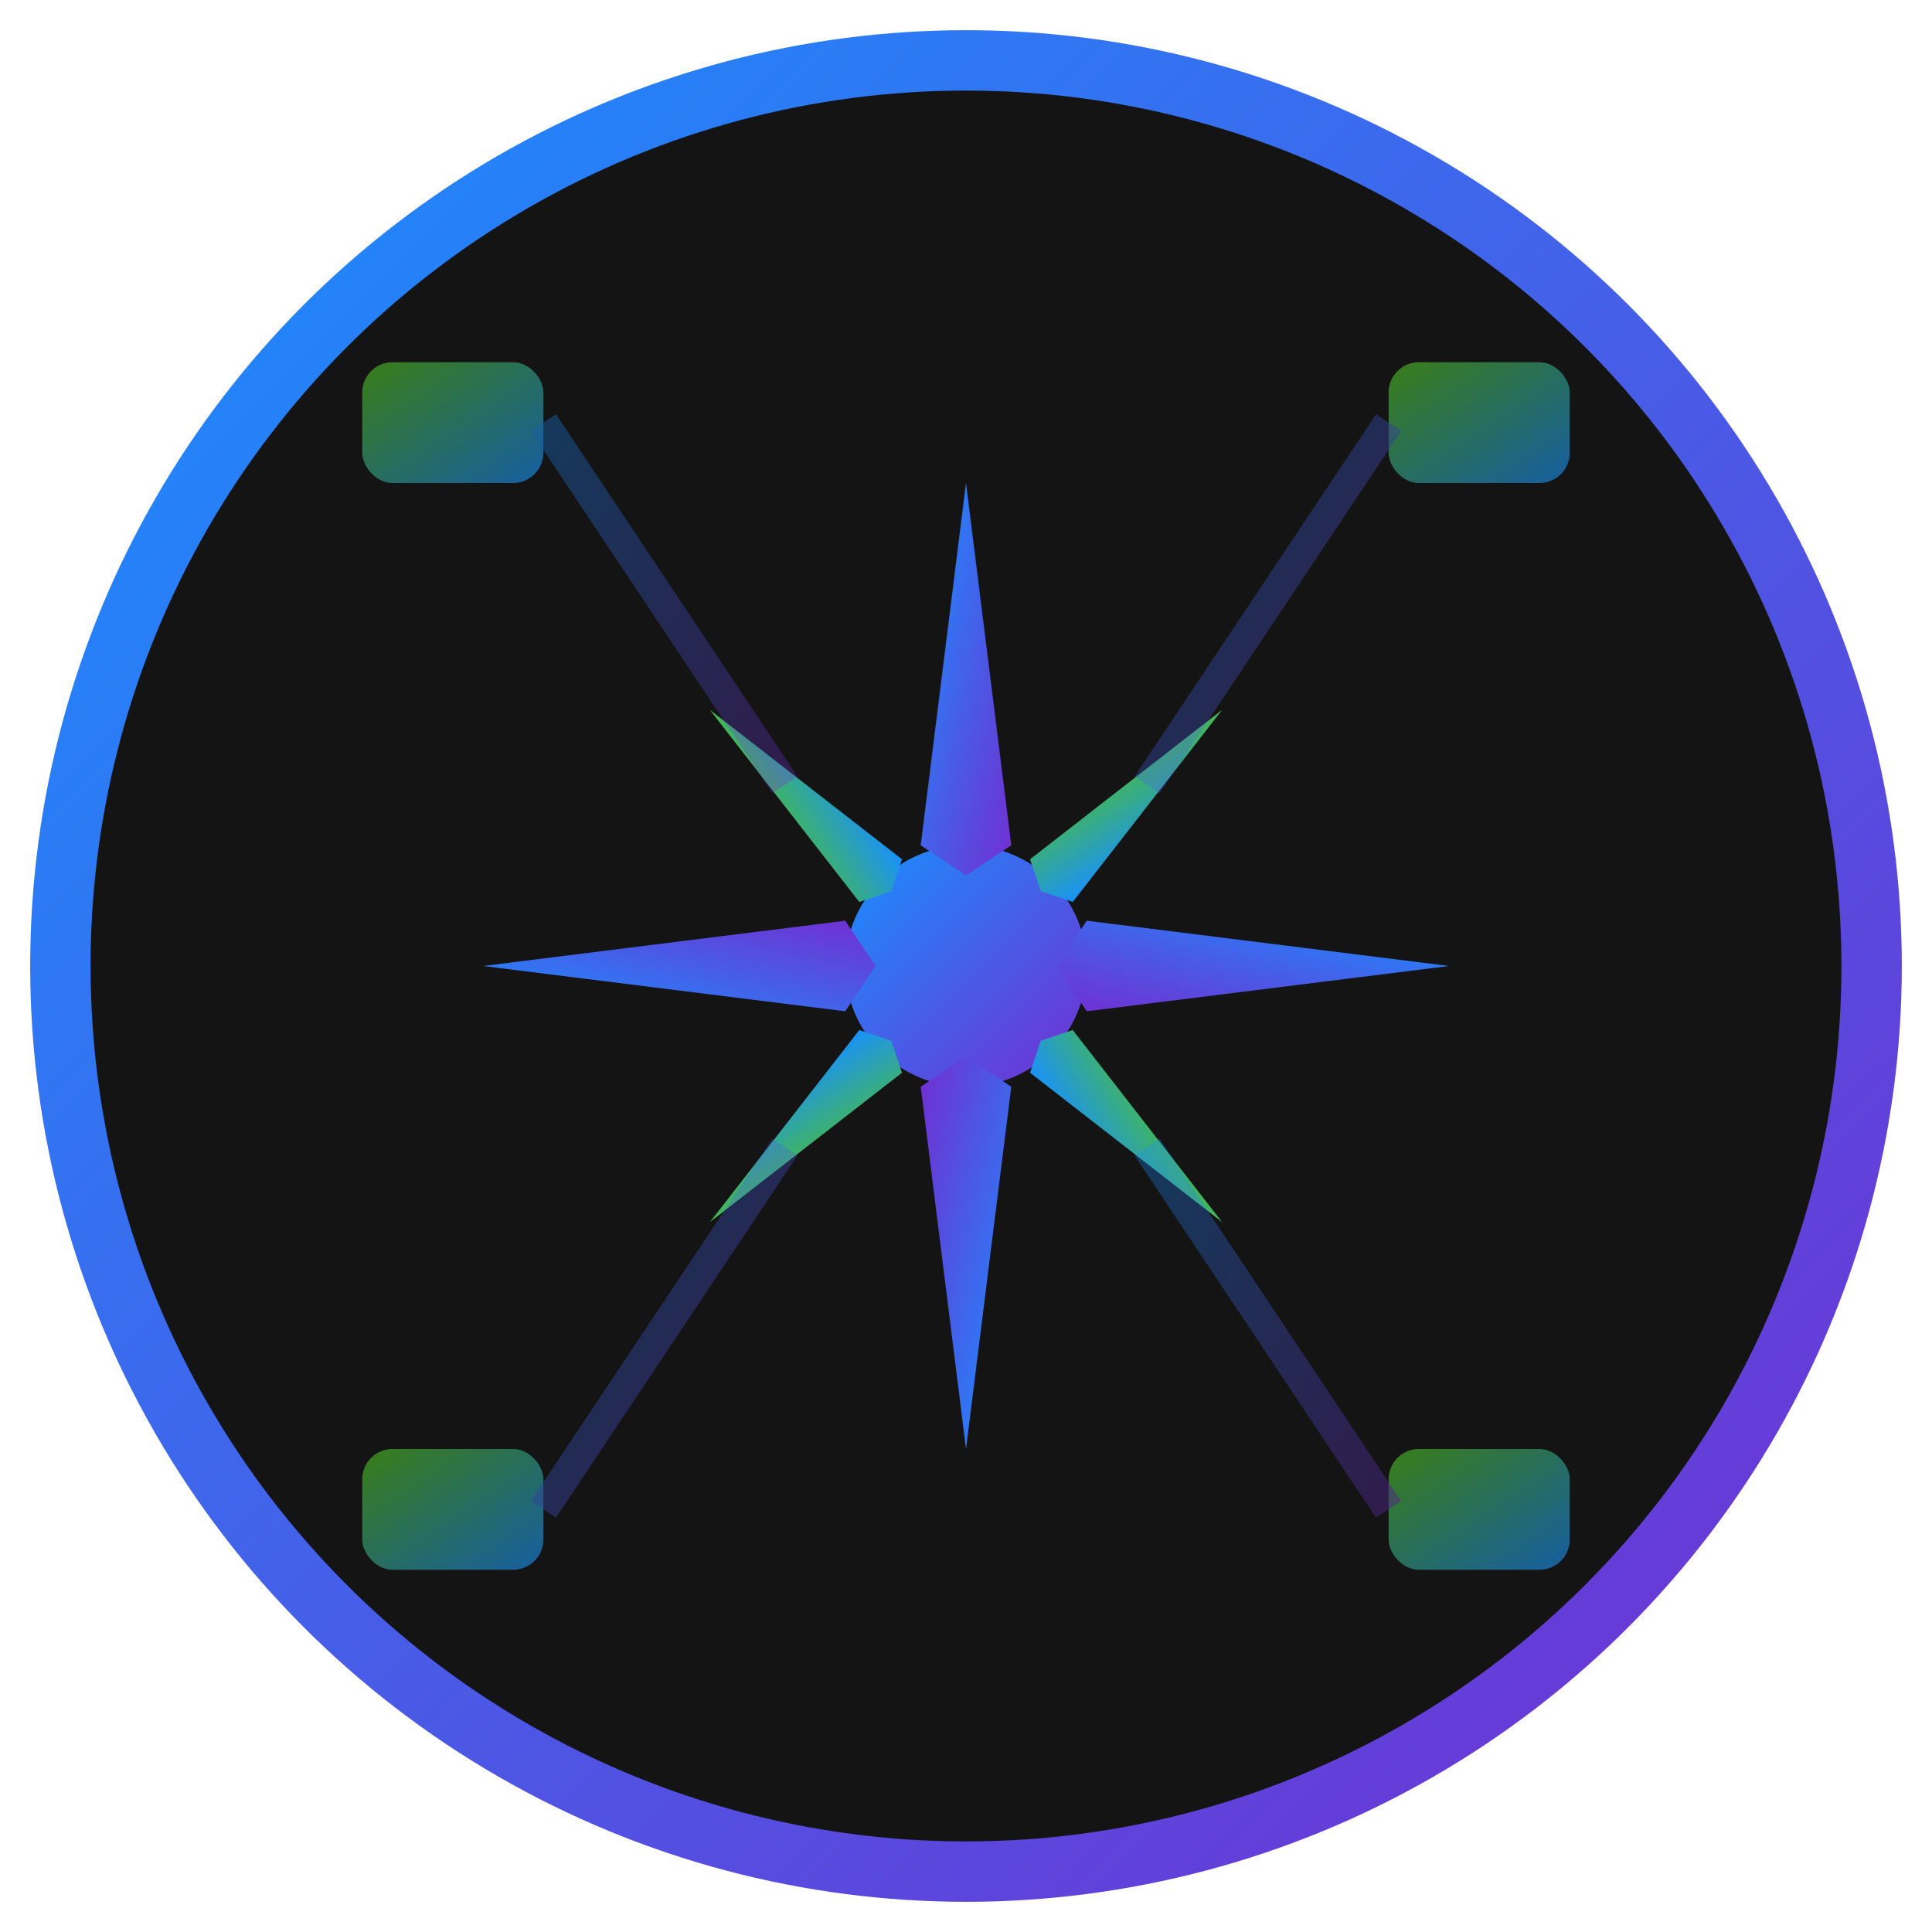 <svg width="64" height="64" viewBox="0 0 64 64" xmlns="http://www.w3.org/2000/svg">
  <defs>
    <linearGradient id="iconGradient" x1="0%" y1="0%" x2="100%" y2="100%">
      <stop offset="0%" style="stop-color:#1890ff;stop-opacity:1" />
      <stop offset="100%" style="stop-color:#722ed1;stop-opacity:1" />
    </linearGradient>
    
    <linearGradient id="accentGradient" x1="0%" y1="0%" x2="100%" y2="100%">
      <stop offset="0%" style="stop-color:#52c41a;stop-opacity:1" />
      <stop offset="100%" style="stop-color:#1890ff;stop-opacity:1" />
    </linearGradient>
    
    <filter id="iconGlow">
      <feGaussianBlur stdDeviation="1.5" result="coloredBlur"/>
      <feMerge> 
        <feMergeNode in="coloredBlur"/>
        <feMergeNode in="SourceGraphic"/>
      </feMerge>
    </filter>
  </defs>
  
  <!-- Background circle -->
  <circle cx="32" cy="32" r="30" fill="#141414" stroke="url(#iconGradient)" stroke-width="2"/>
  
  <!-- Nova star -->
  <g transform="translate(32,32)" filter="url(#iconGlow)">
    <!-- Central core -->
    <circle cx="0" cy="0" r="4" fill="url(#iconGradient)"/>
    
    <!-- Main rays -->
    <path d="M 0,-16 L 1.5,-4 L 0,-3 L -1.5,-4 Z" fill="url(#iconGradient)" transform="rotate(0)"/>
    <path d="M 0,-16 L 1.5,-4 L 0,-3 L -1.5,-4 Z" fill="url(#iconGradient)" transform="rotate(90)"/>
    <path d="M 0,-16 L 1.5,-4 L 0,-3 L -1.5,-4 Z" fill="url(#iconGradient)" transform="rotate(180)"/>
    <path d="M 0,-16 L 1.5,-4 L 0,-3 L -1.5,-4 Z" fill="url(#iconGradient)" transform="rotate(270)"/>
    
    <!-- Secondary rays -->
    <path d="M 0,-12 L 1,-4 L 0,-3.5 L -1,-4 Z" fill="url(#accentGradient)" transform="rotate(45)"/>
    <path d="M 0,-12 L 1,-4 L 0,-3.5 L -1,-4 Z" fill="url(#accentGradient)" transform="rotate(135)"/>
    <path d="M 0,-12 L 1,-4 L 0,-3.5 L -1,-4 Z" fill="url(#accentGradient)" transform="rotate(225)"/>
    <path d="M 0,-12 L 1,-4 L 0,-3.5 L -1,-4 Z" fill="url(#accentGradient)" transform="rotate(315)"/>
  </g>
  
  <!-- Editor elements -->
  <g opacity="0.6">
    <!-- Small panels -->
    <rect x="12" y="12" width="6" height="4" fill="url(#accentGradient)" rx="1"/>
    <rect x="46" y="12" width="6" height="4" fill="url(#accentGradient)" rx="1"/>
    <rect x="12" y="48" width="6" height="4" fill="url(#accentGradient)" rx="1"/>
    <rect x="46" y="48" width="6" height="4" fill="url(#accentGradient)" rx="1"/>
    
    <!-- Connection lines -->
    <line x1="18" y1="14" x2="26" y2="26" stroke="url(#iconGradient)" stroke-width="1" opacity="0.5"/>
    <line x1="46" y1="14" x2="38" y2="26" stroke="url(#iconGradient)" stroke-width="1" opacity="0.5"/>
    <line x1="18" y1="50" x2="26" y2="38" stroke="url(#iconGradient)" stroke-width="1" opacity="0.5"/>
    <line x1="46" y1="50" x2="38" y2="38" stroke="url(#iconGradient)" stroke-width="1" opacity="0.5"/>
  </g>
</svg>
